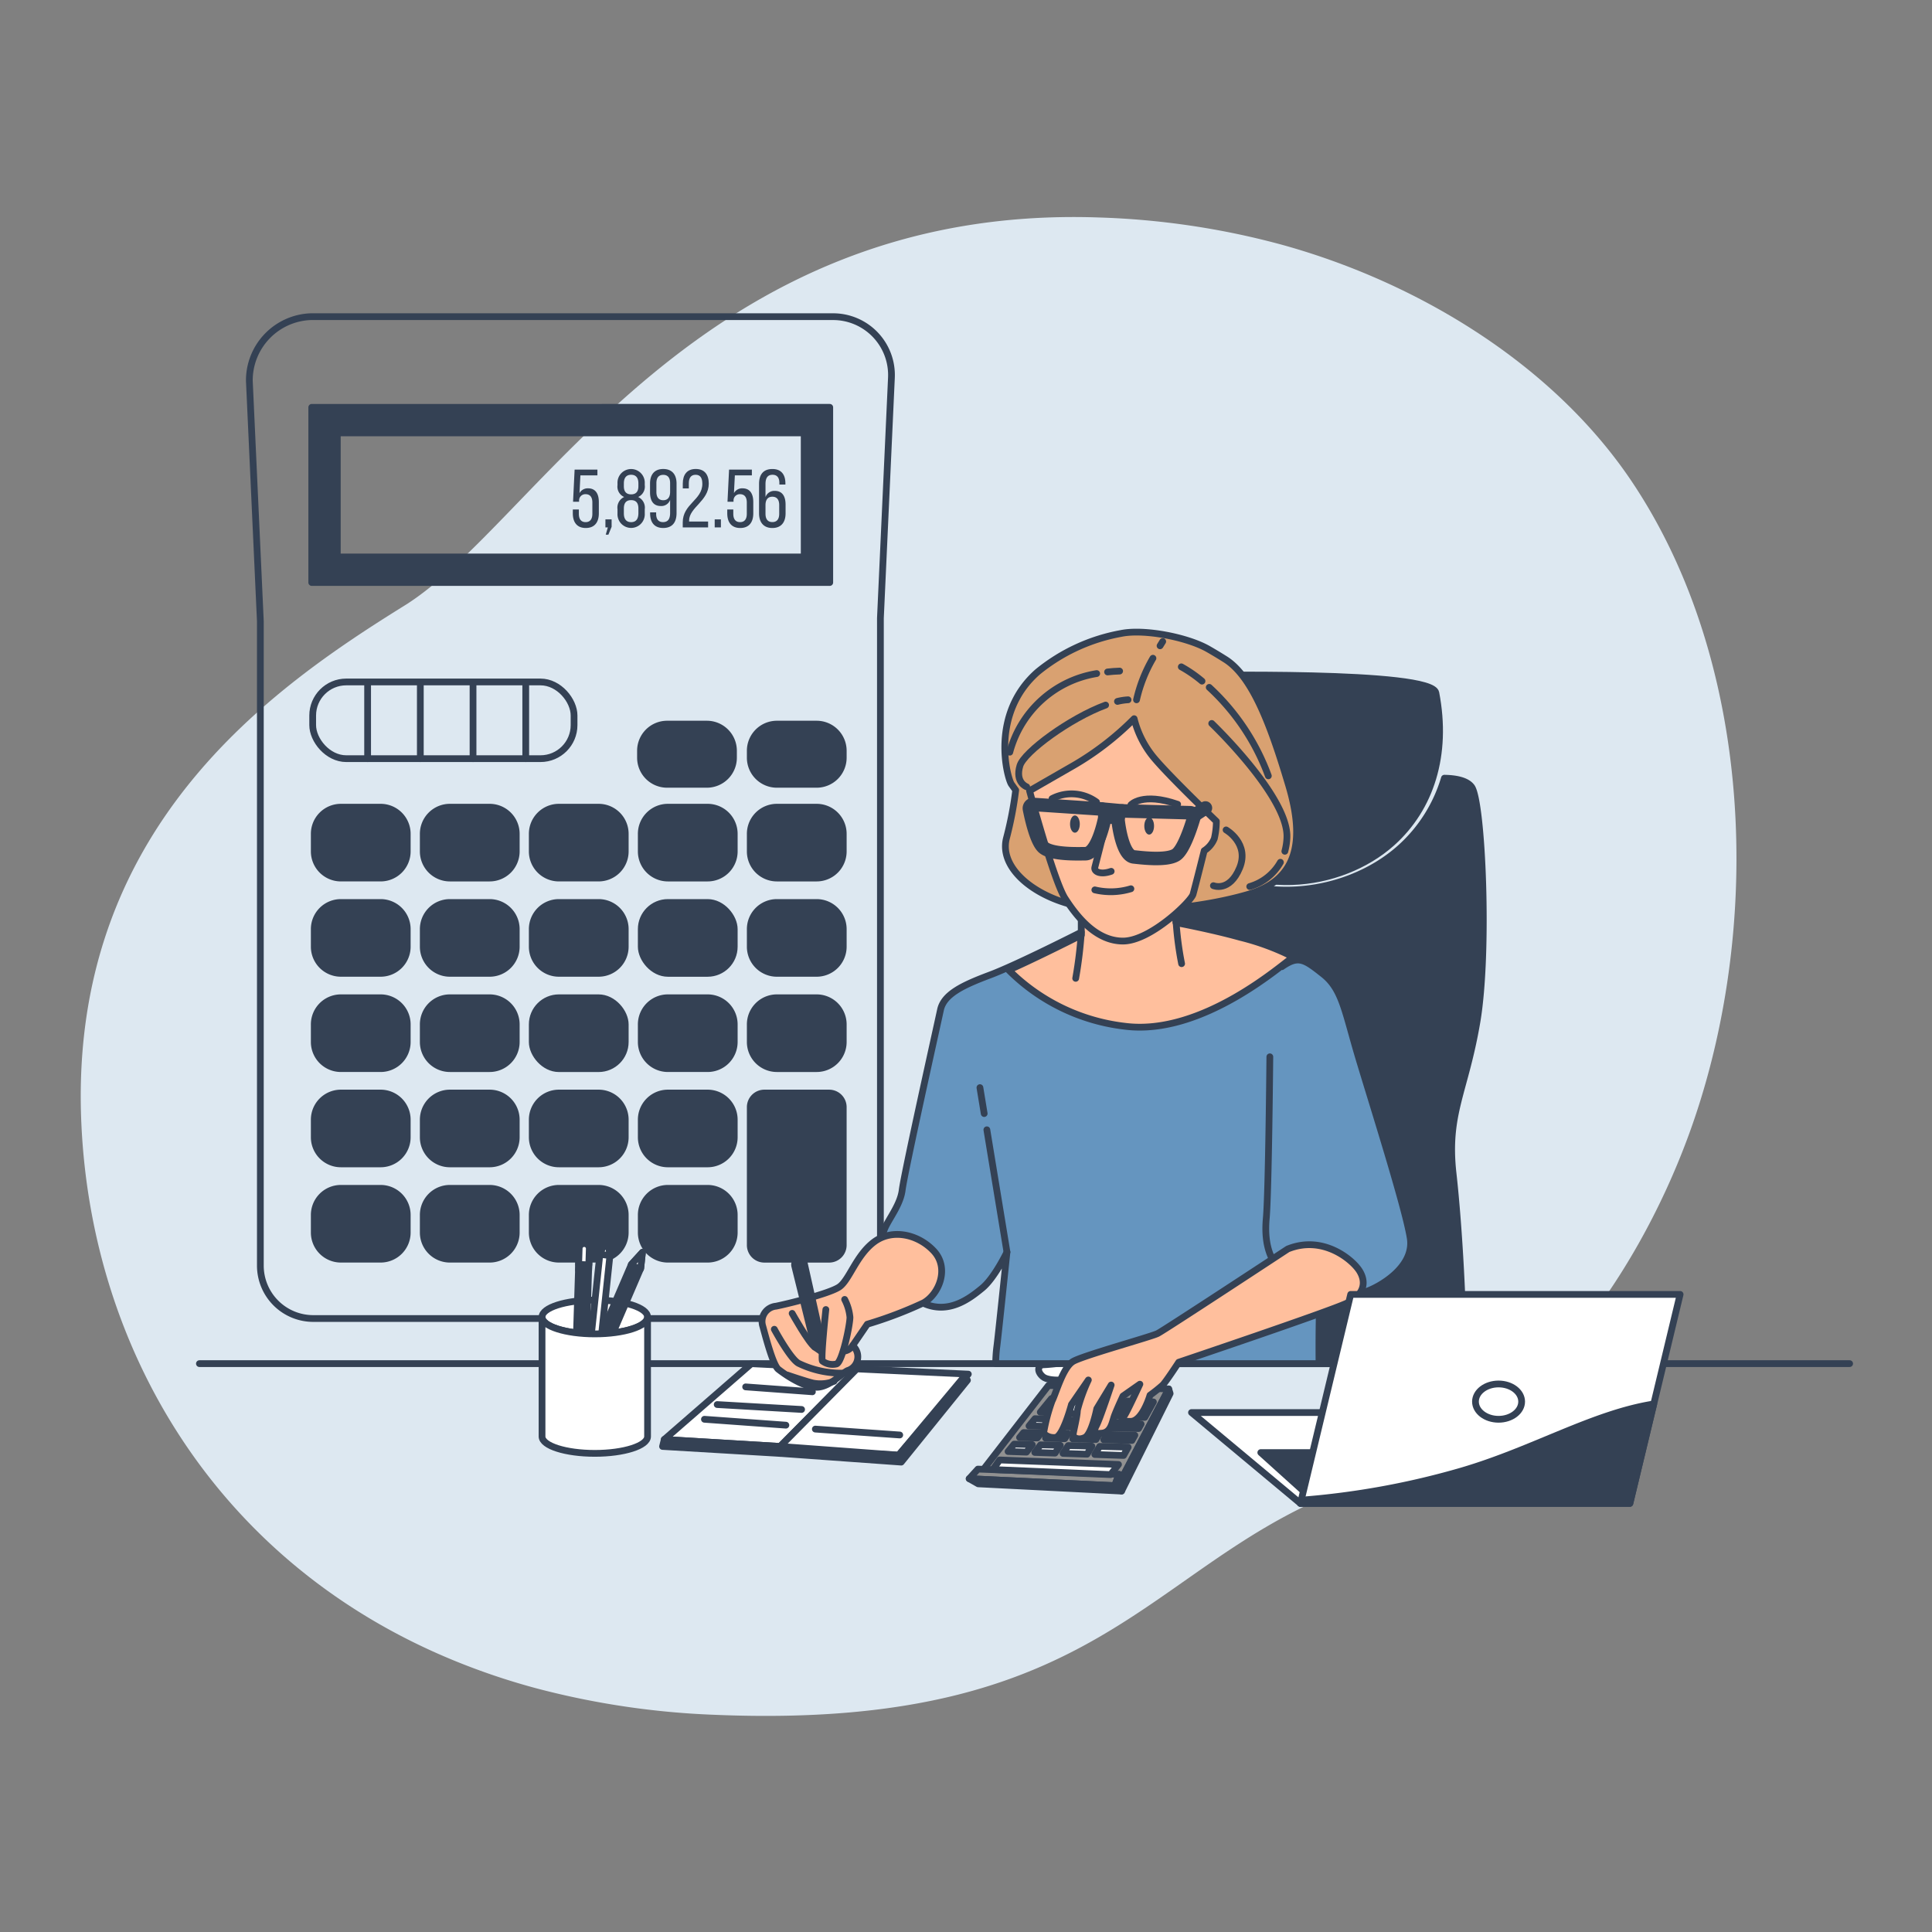 <svg xmlns="http://www.w3.org/2000/svg" width="286" height="286" viewBox="0 0 286 286">
  <rect x="0" y="0" width="286" height="286" fill="#808080" stroke="none"/>
  <g id="Grupo_70498" data-name="Grupo 70498" transform="translate(-2108 364)">
    <rect id="Rectángulo_31447" data-name="Rectángulo 31447" width="286" height="286" transform="translate(2108 -364)" fill="none"/>
    <g id="Grupo_70483" data-name="Grupo 70483" transform="translate(1177.971 -7067.301)">
      <g id="Grupo_66530" data-name="Grupo 66530" transform="translate(941.984 6735.431)">
        <path id="Trazado_106109" data-name="Trazado 106109" d="M1210.212,6846.615c-7.766,21-23.634,43.726-45.963,50.454-33.738,10.171-37.769,37.625-98.2,35.078a120.824,120.824,0,0,1-26.131-3.869,100.954,100.954,0,0,1-12.286-4.125c-35.3-14.436-53.718-46.205-55.247-79.448-2.018-43.719,28.2-64.559,47.838-76.761s43.308-59.481,102.734-57.45a117.088,117.088,0,0,1,26.859,3.961c20,5.462,40.322,17.547,52.134,35.211q1.33,1.99,2.543,4.069C1220.3,6780.811,1220.8,6817.988,1210.212,6846.615Z" transform="translate(-972.291 -6710.432)" fill="#dde8f1"/>
      </g>
      <line id="Línea_410" data-name="Línea 410" x2="244.289" transform="translate(959.549 6905.164)" fill="none" stroke="#344154" stroke-linecap="round" stroke-linejoin="round" stroke-width="1"/>
      <g id="Grupo_66575" data-name="Grupo 66575" transform="translate(966.931 6750.179)">
        <g id="Grupo_66573" data-name="Grupo 66573">
          <path id="Trazado_106154" data-name="Trazado 106154" d="M1063.872,6778.232H986.54a9.445,9.445,0,0,0-9.085,9.491l1.63,35.59v95.39a7.836,7.836,0,0,0,7.835,7.835h75.667a8.672,8.672,0,0,0,8.287-8.286v-95.391l1.63-35.591A8.643,8.643,0,0,0,1063.872,6778.232Z" transform="translate(-977.446 -6778.232)" fill="none" stroke="#344154" stroke-linecap="round" stroke-linejoin="round" stroke-width="1"/>
          <path id="Trazado_106155" data-name="Trazado 106155" d="M995.176,6803.966V6829.9h76.683v-25.936Zm72.9,22.149H998.961v-18.364h69.113Z" transform="translate(-985.93 -6790.546)" fill="#344154" stroke="#344154" stroke-linecap="round" stroke-linejoin="round" stroke-width="1"/>
          <g id="Grupo_66571" data-name="Grupo 66571" transform="translate(9.386 54.074)">
            <rect id="Rectángulo_6061" data-name="Rectángulo 6061" width="38.692" height="11.355" rx="4.97" fill="none" stroke="#344154" stroke-linecap="round" stroke-linejoin="round" stroke-width="1"/>
            <line id="Línea_411" data-name="Línea 411" y2="11.215" transform="translate(8.131 0.14)" fill="none" stroke="#344154" stroke-linecap="round" stroke-linejoin="round" stroke-width="1"/>
            <line id="Línea_412" data-name="Línea 412" y2="11.215" transform="translate(15.934 0.14)" fill="none" stroke="#344154" stroke-linecap="round" stroke-linejoin="round" stroke-width="1"/>
            <line id="Línea_413" data-name="Línea 413" y2="11.215" transform="translate(23.737 0.14)" fill="none" stroke="#344154" stroke-linecap="round" stroke-linejoin="round" stroke-width="1"/>
            <line id="Línea_414" data-name="Línea 414" y2="11.215" transform="translate(31.54 0.14)" fill="none" stroke="#344154" stroke-linecap="round" stroke-linejoin="round" stroke-width="1"/>
          </g>
          <g id="Grupo_66572" data-name="Grupo 66572" transform="translate(9.618 60.315)">
            <path id="Rectángulo_6062" data-name="Rectángulo 6062" d="M3.944,0H9.822a3.944,3.944,0,0,1,3.944,3.944V4.97A3.945,3.945,0,0,1,9.822,8.914H3.944A3.944,3.944,0,0,1,0,4.97V3.944A3.944,3.944,0,0,1,3.944,0Z" transform="translate(48.294)" fill="#344154" stroke="#344154" stroke-linecap="round" stroke-linejoin="round" stroke-width="1"/>
            <path id="Rectángulo_6063" data-name="Rectángulo 6063" d="M3.945,0H9.822a3.944,3.944,0,0,1,3.944,3.944v2.6a3.944,3.944,0,0,1-3.944,3.944H3.944A3.944,3.944,0,0,1,0,6.549v-2.6A3.945,3.945,0,0,1,3.945,0Z" transform="translate(0 12.299)" fill="#344154" stroke="#344154" stroke-linecap="round" stroke-linejoin="round" stroke-width="1"/>
            <path id="Rectángulo_6064" data-name="Rectángulo 6064" d="M3.945,0H9.822a3.945,3.945,0,0,1,3.945,3.945v2.6a3.944,3.944,0,0,1-3.944,3.944H3.944A3.944,3.944,0,0,1,0,6.549v-2.6A3.945,3.945,0,0,1,3.945,0Z" transform="translate(16.136 12.299)" fill="#344154" stroke="#344154" stroke-linecap="round" stroke-linejoin="round" stroke-width="1"/>
            <path id="Rectángulo_6065" data-name="Rectángulo 6065" d="M3.945,0H9.822a3.944,3.944,0,0,1,3.944,3.944v2.6a3.944,3.944,0,0,1-3.944,3.944H3.944A3.944,3.944,0,0,1,0,6.549v-2.6A3.945,3.945,0,0,1,3.945,0Z" transform="translate(32.271 12.299)" fill="#344154" stroke="#344154" stroke-linecap="round" stroke-linejoin="round" stroke-width="1"/>
            <path id="Rectángulo_6066" data-name="Rectángulo 6066" d="M3.945,0H9.822a3.945,3.945,0,0,1,3.945,3.945v2.6a3.944,3.944,0,0,1-3.944,3.944H3.945A3.945,3.945,0,0,1,0,6.549v-2.6A3.945,3.945,0,0,1,3.945,0Z" transform="translate(48.407 12.299)" fill="#344154" stroke="#344154" stroke-linecap="round" stroke-linejoin="round" stroke-width="1"/>
            <path id="Rectángulo_6067" data-name="Rectángulo 6067" d="M3.945,0H9.822a3.945,3.945,0,0,1,3.945,3.945v2.6a3.944,3.944,0,0,1-3.944,3.944H3.944A3.944,3.944,0,0,1,0,6.549v-2.6A3.945,3.945,0,0,1,3.945,0Z" transform="translate(64.543 12.299)" fill="#344154" stroke="#344154" stroke-linecap="round" stroke-linejoin="round" stroke-width="1"/>
            <path id="Rectángulo_6068" data-name="Rectángulo 6068" d="M3.944,0H9.822a3.944,3.944,0,0,1,3.944,3.944v2.6a3.945,3.945,0,0,1-3.945,3.945H3.944A3.944,3.944,0,0,1,0,6.549v-2.6A3.944,3.944,0,0,1,3.944,0Z" transform="translate(0 26.404)" fill="#344154" stroke="#344154" stroke-linecap="round" stroke-linejoin="round" stroke-width="1"/>
            <path id="Rectángulo_6069" data-name="Rectángulo 6069" d="M3.944,0H9.822a3.945,3.945,0,0,1,3.945,3.945v2.6a3.945,3.945,0,0,1-3.945,3.945H3.944A3.944,3.944,0,0,1,0,6.549v-2.6A3.944,3.944,0,0,1,3.944,0Z" transform="translate(16.136 26.404)" fill="#344154" stroke="#344154" stroke-linecap="round" stroke-linejoin="round" stroke-width="1"/>
            <path id="Rectángulo_6070" data-name="Rectángulo 6070" d="M3.944,0H9.822a3.944,3.944,0,0,1,3.944,3.944v2.6a3.945,3.945,0,0,1-3.945,3.945H3.944A3.944,3.944,0,0,1,0,6.549v-2.6A3.944,3.944,0,0,1,3.944,0Z" transform="translate(32.271 26.404)" fill="#344154" stroke="#344154" stroke-linecap="round" stroke-linejoin="round" stroke-width="1"/>
            <rect id="Rectángulo_6071" data-name="Rectángulo 6071" width="13.766" height="10.494" rx="3.945" transform="translate(48.407 26.404)" fill="#344154" stroke="#344154" stroke-linecap="round" stroke-linejoin="round" stroke-width="1"/>
            <path id="Rectángulo_6072" data-name="Rectángulo 6072" d="M3.944,0H9.822a3.945,3.945,0,0,1,3.945,3.945v2.6a3.945,3.945,0,0,1-3.945,3.945H3.944A3.944,3.944,0,0,1,0,6.549v-2.6A3.944,3.944,0,0,1,3.944,0Z" transform="translate(64.543 26.404)" fill="#344154" stroke="#344154" stroke-linecap="round" stroke-linejoin="round" stroke-width="1"/>
            <path id="Rectángulo_6073" data-name="Rectángulo 6073" d="M3.944,0H9.822a3.944,3.944,0,0,1,3.944,3.944v2.6a3.945,3.945,0,0,1-3.945,3.945H3.944A3.944,3.944,0,0,1,0,6.549v-2.6A3.944,3.944,0,0,1,3.944,0Z" transform="translate(0 40.509)" fill="#344154" stroke="#344154" stroke-linecap="round" stroke-linejoin="round" stroke-width="1"/>
            <path id="Rectángulo_6074" data-name="Rectángulo 6074" d="M3.944,0H9.822a3.945,3.945,0,0,1,3.945,3.945v2.6a3.945,3.945,0,0,1-3.945,3.945H3.945A3.945,3.945,0,0,1,0,6.549v-2.6A3.944,3.944,0,0,1,3.944,0Z" transform="translate(16.136 40.509)" fill="#344154" stroke="#344154" stroke-linecap="round" stroke-linejoin="round" stroke-width="1"/>
            <rect id="Rectángulo_6075" data-name="Rectángulo 6075" width="13.766" height="10.494" rx="3.944" transform="translate(32.271 40.509)" fill="#344154" stroke="#344154" stroke-linecap="round" stroke-linejoin="round" stroke-width="1"/>
            <path id="Rectángulo_6076" data-name="Rectángulo 6076" d="M3.944,0H9.822a3.944,3.944,0,0,1,3.944,3.944v2.6a3.945,3.945,0,0,1-3.945,3.945H3.945A3.945,3.945,0,0,1,0,6.549v-2.6A3.944,3.944,0,0,1,3.944,0Z" transform="translate(48.407 40.509)" fill="#344154" stroke="#344154" stroke-linecap="round" stroke-linejoin="round" stroke-width="1"/>
            <path id="Rectángulo_6077" data-name="Rectángulo 6077" d="M3.944,0H9.822a3.945,3.945,0,0,1,3.945,3.945v2.6a3.945,3.945,0,0,1-3.945,3.945H3.945A3.945,3.945,0,0,1,0,6.549v-2.6A3.944,3.944,0,0,1,3.944,0Z" transform="translate(64.543 40.509)" fill="#344154" stroke="#344154" stroke-linecap="round" stroke-linejoin="round" stroke-width="1"/>
            <path id="Rectángulo_6078" data-name="Rectángulo 6078" d="M3.945,0H9.822a3.944,3.944,0,0,1,3.944,3.944v2.6a3.944,3.944,0,0,1-3.944,3.944H3.944A3.944,3.944,0,0,1,0,6.549v-2.6A3.945,3.945,0,0,1,3.945,0Z" transform="translate(0 54.613)" fill="#344154" stroke="#344154" stroke-linecap="round" stroke-linejoin="round" stroke-width="1"/>
            <path id="Rectángulo_6079" data-name="Rectángulo 6079" d="M3.945,0H9.822a3.945,3.945,0,0,1,3.945,3.945v2.6a3.944,3.944,0,0,1-3.944,3.944H3.944A3.944,3.944,0,0,1,0,6.549v-2.6A3.945,3.945,0,0,1,3.945,0Z" transform="translate(16.136 54.613)" fill="#344154" stroke="#344154" stroke-linecap="round" stroke-linejoin="round" stroke-width="1"/>
            <path id="Rectángulo_6080" data-name="Rectángulo 6080" d="M3.945,0H9.822a3.944,3.944,0,0,1,3.944,3.944v2.6a3.944,3.944,0,0,1-3.944,3.944H3.944A3.944,3.944,0,0,1,0,6.549v-2.6A3.945,3.945,0,0,1,3.945,0Z" transform="translate(32.271 54.613)" fill="#344154" stroke="#344154" stroke-linecap="round" stroke-linejoin="round" stroke-width="1"/>
            <path id="Rectángulo_6081" data-name="Rectángulo 6081" d="M3.945,0H9.822a3.945,3.945,0,0,1,3.945,3.945v2.6a3.944,3.944,0,0,1-3.944,3.944H3.945A3.945,3.945,0,0,1,0,6.549v-2.6A3.945,3.945,0,0,1,3.945,0Z" transform="translate(48.407 54.613)" fill="#344154" stroke="#344154" stroke-linecap="round" stroke-linejoin="round" stroke-width="1"/>
            <path id="Rectángulo_6082" data-name="Rectángulo 6082" d="M3.944,0H9.822a3.944,3.944,0,0,1,3.944,3.944v2.6a3.945,3.945,0,0,1-3.945,3.945H3.944A3.944,3.944,0,0,1,0,6.549v-2.6A3.944,3.944,0,0,1,3.944,0Z" transform="translate(0 68.718)" fill="#344154" stroke="#344154" stroke-linecap="round" stroke-linejoin="round" stroke-width="1"/>
            <path id="Rectángulo_6083" data-name="Rectángulo 6083" d="M3.944,0H9.822a3.945,3.945,0,0,1,3.945,3.945v2.6a3.945,3.945,0,0,1-3.945,3.945H3.944A3.944,3.944,0,0,1,0,6.549v-2.6A3.944,3.944,0,0,1,3.944,0Z" transform="translate(16.136 68.718)" fill="#344154" stroke="#344154" stroke-linecap="round" stroke-linejoin="round" stroke-width="1"/>
            <path id="Rectángulo_6084" data-name="Rectángulo 6084" d="M3.944,0H9.822a3.944,3.944,0,0,1,3.944,3.944v2.6a3.945,3.945,0,0,1-3.945,3.945H3.944A3.944,3.944,0,0,1,0,6.549v-2.6A3.944,3.944,0,0,1,3.944,0Z" transform="translate(32.271 68.718)" fill="#344154" stroke="#344154" stroke-linecap="round" stroke-linejoin="round" stroke-width="1"/>
            <path id="Rectángulo_6085" data-name="Rectángulo 6085" d="M3.944,0H9.822a3.945,3.945,0,0,1,3.945,3.945v2.6a3.945,3.945,0,0,1-3.945,3.945H3.945A3.945,3.945,0,0,1,0,6.549v-2.6A3.944,3.944,0,0,1,3.944,0Z" transform="translate(48.407 68.718)" fill="#344154" stroke="#344154" stroke-linecap="round" stroke-linejoin="round" stroke-width="1"/>
            <path id="Trazado_106156" data-name="Trazado 106156" d="M1131.336,6998.619h-9.591a2.087,2.087,0,0,0-2.088,2.087v20.423a2.087,2.087,0,0,0,2.088,2.088h9.591a2.088,2.088,0,0,0,2.087-2.088v-20.423A2.088,2.088,0,0,0,1131.336,6998.619Z" transform="translate(-1055.114 -6944.005)" fill="#344154" stroke="#344154" stroke-linecap="round" stroke-linejoin="round" stroke-width="1"/>
            <path id="Rectángulo_6086" data-name="Rectángulo 6086" d="M3.945,0H9.822a3.945,3.945,0,0,1,3.945,3.945V4.97A3.944,3.944,0,0,1,9.822,8.914H3.944A3.944,3.944,0,0,1,0,4.97V3.945A3.945,3.945,0,0,1,3.945,0Z" transform="translate(64.543)" fill="#344154" stroke="#344154" stroke-linecap="round" stroke-linejoin="round" stroke-width="1"/>
          </g>
        </g>
        <g id="Grupo_66574" data-name="Grupo 66574" transform="translate(47.893 22.548)">
          <path id="Trazado_106157" data-name="Trazado 106157" d="M1070.277,6825.121a1.379,1.379,0,0,1,1.272-.709c1.1,0,1.59.807,1.59,2.03v1.676c0,1.309-.624,2.165-1.932,2.165s-1.92-.856-1.92-2.165v-.575h.893v.636c0,.771.318,1.236,1,1.236s1-.464,1-1.236v-1.663c0-.771-.318-1.236-1-1.236a.922.922,0,0,0-.966.917v.2h-.893l.232-4.757h3.375v.856h-2.519Z" transform="translate(-1069.286 -6821.549)" fill="#344154"/>
          <path id="Trazado_106158" data-name="Trazado 106158" d="M1078.9,6836.963h-.355v-1.187h.917v1.1l-.477,1.162h-.391Z" transform="translate(-1073.718 -6828.316)" fill="#344154"/>
          <path id="Trazado_106159" data-name="Trazado 106159" d="M1086.006,6823.587v.269a1.686,1.686,0,0,1-.978,1.761,1.738,1.738,0,0,1,.978,1.811v.636a2.021,2.021,0,1,1-4.036,0v-.636a1.728,1.728,0,0,1,.99-1.811,1.672,1.672,0,0,1-.99-1.761v-.269a2.02,2.02,0,1,1,4.036,0Zm-3.094.024v.416c0,.831.4,1.2,1.076,1.2s1.076-.368,1.076-1.2v-.416c0-.88-.4-1.284-1.076-1.284S1082.912,6822.731,1082.912,6823.611Zm0,3.706v.722c0,.88.391,1.3,1.076,1.3s1.064-.416,1.076-1.3v-.722c0-.832-.367-1.235-1.076-1.235S1082.912,6826.485,1082.912,6827.317Z" transform="translate(-1075.355 -6821.471)" fill="#344154"/>
          <path id="Trazado_106160" data-name="Trazado 106160" d="M1095.133,6823.624v4.366c0,1.357-.611,2.214-1.981,2.214-1.308,0-1.932-.844-1.932-2.153v-.158h.893v.22c0,.771.33,1.223,1.015,1.223.734,0,1.052-.464,1.052-1.37v-1.92a1.369,1.369,0,0,1-1.382.906c-1.1,0-1.59-.783-1.59-2.019v-1.308c0-1.309.636-2.153,1.956-2.153S1095.133,6822.315,1095.133,6823.624Zm-2.984-.049v1.284c0,.771.33,1.236,1.015,1.236s1.016-.465,1.016-1.236v-1.284c0-.783-.318-1.235-1.016-1.235S1092.149,6822.792,1092.149,6823.575Z" transform="translate(-1079.776 -6821.471)" fill="#344154"/>
          <path id="Trazado_106161" data-name="Trazado 106161" d="M1104.344,6823.636c0,2.58-2.9,3.51-2.911,5.479v.135h2.813v.868h-3.755v-.734c0-2.764,2.9-3.3,2.9-5.711,0-.88-.294-1.345-1-1.345s-1,.5-1,1.26v.758h-.893v-.7c0-1.309.6-2.177,1.92-2.177S1104.344,6822.327,1104.344,6823.636Z" transform="translate(-1084.218 -6821.471)" fill="#344154"/>
          <path id="Trazado_106162" data-name="Trazado 106162" d="M1110.482,6835.776v1.187h-.917v-1.187Z" transform="translate(-1088.56 -6828.316)" fill="#344154"/>
          <path id="Trazado_106163" data-name="Trazado 106163" d="M1114.119,6825.121a1.379,1.379,0,0,1,1.272-.709c1.1,0,1.59.807,1.59,2.03v1.676c0,1.309-.624,2.165-1.932,2.165s-1.92-.856-1.92-2.165v-.575h.893v.636c0,.771.318,1.236,1,1.236s1-.464,1-1.236v-1.663c0-.771-.318-1.236-1-1.236a.923.923,0,0,0-.966.917v.2h-.893l.233-4.757h3.376v.856h-2.519Z" transform="translate(-1090.265 -6821.549)" fill="#344154"/>
          <path id="Trazado_106164" data-name="Trazado 106164" d="M1126.056,6823.611v.159h-.893v-.22c0-.771-.318-1.223-1.015-1.223-.721,0-1.039.465-1.039,1.383v1.919a1.378,1.378,0,0,1,1.382-.917c1.1,0,1.59.795,1.59,2.03v1.3c0,1.309-.648,2.165-1.957,2.165s-1.969-.856-1.969-2.165v-4.366c0-1.357.611-2.2,1.969-2.2C1125.445,6821.471,1126.056,6822.3,1126.056,6823.611Zm-2.947,3.2v1.284c0,.771.318,1.235,1.015,1.235s1.015-.464,1.015-1.235v-1.284c0-.771-.33-1.235-1.015-1.235S1123.109,6826.045,1123.109,6826.816Z" transform="translate(-1094.585 -6821.471)" fill="#344154"/>
        </g>
      </g>
      <g id="Grupo_66578" data-name="Grupo 66578" transform="translate(1028.108 6905.171)">
        <g id="Grupo_66576" data-name="Grupo 66576" transform="translate(0.258)">
          <path id="Trazado_106165" data-name="Trazado 106165" d="M1108.148,7075.445l-12.9,11.219,17.152,1.032,11.349-11.477Z" transform="translate(-1095.252 -7075.445)" fill="#fff" stroke="#344154" stroke-linecap="round" stroke-linejoin="round" stroke-width="1"/>
          <path id="Trazado_106166" data-name="Trazado 106166" d="M1139.491,7076.93l16.507.773-10.317,11.994-17.539-1.29Z" transform="translate(-1110.991 -7076.156)" fill="#fff" stroke="#344154" stroke-linecap="round" stroke-linejoin="round" stroke-width="1"/>
        </g>
        <g id="Grupo_66577" data-name="Grupo 66577" transform="translate(6.2 3.435)">
          <line id="Línea_415" data-name="Línea 415" x2="9.88" y2="0.726" transform="translate(6.102)" fill="none" stroke="#344154" stroke-linecap="round" stroke-linejoin="round" stroke-width="1"/>
          <line id="Línea_416" data-name="Línea 416" x2="12.495" y2="0.726" transform="translate(1.889 2.615)" fill="none" stroke="#344154" stroke-linecap="round" stroke-linejoin="round" stroke-width="1"/>
          <line id="Línea_417" data-name="Línea 417" x2="12.059" y2="0.872" transform="translate(0 4.795)" fill="none" stroke="#344154" stroke-linecap="round" stroke-linejoin="round" stroke-width="1"/>
          <line id="Línea_418" data-name="Línea 418" x2="12.495" y2="0.872" transform="translate(16.418 6.248)" fill="none" stroke="#344154" stroke-linecap="round" stroke-linejoin="round" stroke-width="1"/>
        </g>
        <path id="Trazado_106167" data-name="Trazado 106167" d="M1095.016,7096.96l-.258,1.032,17.409,1.032v-1.032Z" transform="translate(-1094.758 -7085.74)" fill="#344154" stroke="#344154" stroke-linecap="round" stroke-linejoin="round" stroke-width="1"/>
        <path id="Trazado_106168" data-name="Trazado 106168" d="M1128.142,7089.741v.645l17.925,1.289,9.8-12.122-.387-.645-9.8,11.735Z" transform="translate(-1110.733 -7077.103)" fill="#344154" stroke="#344154" stroke-linecap="round" stroke-linejoin="round" stroke-width="1"/>
      </g>
      <g id="Grupo_66580" data-name="Grupo 66580" transform="translate(1073.501 6908.396)">
        <path id="Trazado_106169" data-name="Trazado 106169" d="M1194.96,7081.628l-10.188,13.154,20.891.9,7.093-13.541Z" transform="translate(-1183.225 -7081.628)" fill="#919191" stroke="#344154" stroke-linecap="round" stroke-linejoin="round" stroke-width="1"/>
        <path id="Trazado_106170" data-name="Trazado 106170" d="M1183.095,7105.368l-1.29,1.419,21.536,1.032.645-1.677Z" transform="translate(-1181.805 -7092.988)" fill="#919191" stroke="#344154" stroke-linecap="round" stroke-linejoin="round" stroke-width="1"/>
        <path id="Trazado_106171" data-name="Trazado 106171" d="M1223.748,7095.255l.258.9,7.093-13.541.215.679-7.186,14.439-1.024-.8Z" transform="translate(-1201.567 -7082.102)" fill="#344154" stroke="#344154" stroke-linecap="round" stroke-linejoin="round" stroke-width="1"/>
        <g id="Grupo_66579" data-name="Grupo 66579" transform="translate(5.759 1.938)">
          <path id="Trazado_106172" data-name="Trazado 106172" d="M1211.359,7087.77l1.435-2.123-2.331-.077-1.584,2.076Z" transform="translate(-1200.519 -7085.453)" fill="#fff" stroke="#344154" stroke-linecap="round" stroke-linejoin="round" stroke-width="1"/>
          <path id="Trazado_106173" data-name="Trazado 106173" d="M1202.1,7091.174l-2.429-.122-.885,1.081,2.537.06Z" transform="translate(-1195.69 -7088.077)" fill="#fff" stroke="#344154" stroke-linecap="round" stroke-linejoin="round" stroke-width="1"/>
          <path id="Trazado_106174" data-name="Trazado 106174" d="M1201.282,7098.478l-.858,1.125,3,.1.777-1.148Z" transform="translate(-1196.473 -7091.629)" fill="#fff" stroke="#344154" stroke-linecap="round" stroke-linejoin="round" stroke-width="1"/>
          <path id="Trazado_106175" data-name="Trazado 106175" d="M1199.291,7095.069l-2.592-.061-.594.725,2.625.07Z" transform="translate(-1194.407 -7089.969)" fill="#fff" stroke="#344154" stroke-linecap="round" stroke-linejoin="round" stroke-width="1"/>
          <path id="Trazado_106176" data-name="Trazado 106176" d="M1208.435,7099.846l3.561.122.719-1.186-3.5-.093Z" transform="translate(-1200.307 -7091.73)" fill="#fff" stroke="#344154" stroke-linecap="round" stroke-linejoin="round" stroke-width="1"/>
          <path id="Trazado_106177" data-name="Trazado 106177" d="M1222.043,7092.954l4.093.1.376-.674-4-.2Z" transform="translate(-1206.818 -7088.614)" fill="#fff" stroke="#344154" stroke-linecap="round" stroke-linejoin="round" stroke-width="1"/>
          <path id="Trazado_106178" data-name="Trazado 106178" d="M1224.08,7088.275l3.951.2,1.276-2.287-3.88-.129Z" transform="translate(-1207.793 -7085.686)" fill="#fff" stroke="#344154" stroke-linecap="round" stroke-linejoin="round" stroke-width="1"/>
          <path id="Trazado_106179" data-name="Trazado 106179" d="M1220,7096.331l4.17.112.438-.785-4.141-.1Z" transform="translate(-1205.84 -7090.234)" fill="#fff" stroke="#344154" stroke-linecap="round" stroke-linejoin="round" stroke-width="1"/>
          <path id="Trazado_106180" data-name="Trazado 106180" d="M1203.5,7095.919l2.832.075.506-.749-2.776-.065Z" transform="translate(-1197.947 -7090.051)" fill="#fff" stroke="#344154" stroke-linecap="round" stroke-linejoin="round" stroke-width="1"/>
          <path id="Trazado_106181" data-name="Trazado 106181" d="M1219.018,7088.092l1.335-2.2-3.03-.1-1.448,2.143Z" transform="translate(-1203.867 -7085.559)" fill="#fff" stroke="#344154" stroke-linecap="round" stroke-linejoin="round" stroke-width="1"/>
          <path id="Trazado_106182" data-name="Trazado 106182" d="M1218.186,7098.927l-.725,1.194,4.258.145.685-1.227Z" transform="translate(-1204.626 -7091.844)" fill="#fff" stroke="#344154" stroke-linecap="round" stroke-linejoin="round" stroke-width="1"/>
          <path id="Trazado_106183" data-name="Trazado 106183" d="M1204.374,7087.477l1.569-2.055-2.3-.077-1.65,2.014Z" transform="translate(-1197.226 -7085.345)" fill="#fff" stroke="#344154" stroke-linecap="round" stroke-linejoin="round" stroke-width="1"/>
          <path id="Trazado_106184" data-name="Trazado 106184" d="M1196.423,7098.349l-2.679-.072-.9,1.094,2.724.093Z" transform="translate(-1192.848 -7091.533)" fill="#fff" stroke="#344154" stroke-linecap="round" stroke-linejoin="round" stroke-width="1"/>
          <path id="Trazado_106185" data-name="Trazado 106185" d="M1206.023,7092.389l2.691.063.623-.922-2.561-.128Z" transform="translate(-1199.153 -7088.243)" fill="#fff" stroke="#344154" stroke-linecap="round" stroke-linejoin="round" stroke-width="1"/>
          <path id="Trazado_106186" data-name="Trazado 106186" d="M1217.274,7091.92l-3.208-.16-.6.89,3.32.077Z" transform="translate(-1202.713 -7088.416)" fill="#fff" stroke="#344154" stroke-linecap="round" stroke-linejoin="round" stroke-width="1"/>
          <path id="Trazado_106187" data-name="Trazado 106187" d="M1215.106,7095.437l-3.387-.08-.509.754,3.431.091Z" transform="translate(-1201.635 -7090.136)" fill="#fff" stroke="#344154" stroke-linecap="round" stroke-linejoin="round" stroke-width="1"/>
        </g>
        <path id="Trazado_106188" data-name="Trazado 106188" d="M1181.8,7108.089l1.337.761,21.223,1.075-1.024-.8Z" transform="translate(-1181.805 -7094.29)" fill="#344154" stroke="#344154" stroke-linecap="round" stroke-linejoin="round" stroke-width="1"/>
        <path id="Trazado_106189" data-name="Trazado 106189" d="M1188.531,7104.192l1-1.417,17.594.667-1.167,1.5Z" transform="translate(-1185.023 -7091.747)" fill="#fff" stroke="#344154" stroke-linecap="round" stroke-linejoin="round" stroke-width="1"/>
      </g>
      <g id="Grupo_66589" data-name="Grupo 66589" transform="translate(1010.268 6886.676)">
        <ellipse id="Elipse_4069" data-name="Elipse 4069" cx="7.811" cy="2.504" rx="7.811" ry="2.504" transform="translate(0 9.079)" fill="#fff" stroke="#344154" stroke-linecap="round" stroke-linejoin="round" stroke-width="1"/>
        <g id="Grupo_66583" data-name="Grupo 66583" transform="translate(6.616)">
          <g id="Grupo_66582" data-name="Grupo 66582">
            <g id="Grupo_66581" data-name="Grupo 66581">
              <path id="Trazado_106190" data-name="Trazado 106190" d="M1075.19,7042.172l1.035-2.193.457,2.352-1.951,18.428a.749.749,0,0,1-.826.666h0a.749.749,0,0,1-.667-.824Z" transform="translate(-1073.234 -7039.979)" fill="#fff" stroke="#344154" stroke-linecap="round" stroke-linejoin="round" stroke-width="1"/>
            </g>
            <path id="Trazado_106191" data-name="Trazado 106191" d="M1073.238,7076.611a.75.75,0,0,0,1.493.158l.337-3.189-1.494-.142Z" transform="translate(-1073.234 -7055.989)" fill="#fff" stroke="#344154" stroke-linecap="round" stroke-linejoin="round" stroke-width="1"/>
            <path id="Trazado_106192" data-name="Trazado 106192" d="M1073.905,7078.178a.75.75,0,0,0,.826-.667l.249-2.351-1.491-.17-.25,2.363A.75.75,0,0,0,1073.905,7078.178Z" transform="translate(-1073.234 -7056.732)" fill="#fff" stroke="#344154" stroke-linecap="round" stroke-linejoin="round" stroke-width="1"/>
          </g>
          <path id="Trazado_106193" data-name="Trazado 106193" d="M1076.972,7042.172l-.012.116,1.491.172.014-.13-.457-2.351Z" transform="translate(-1075.017 -7039.979)" fill="#fff" stroke="#344154" stroke-linecap="round" stroke-linejoin="round" stroke-width="1"/>
        </g>
        <g id="Grupo_66586" data-name="Grupo 66586" transform="translate(5.85 2.009)">
          <g id="Grupo_66585" data-name="Grupo 66585" transform="translate(0 0)">
            <g id="Grupo_66584" data-name="Grupo 66584">
              <path id="Trazado_106194" data-name="Trazado 106194" d="M1079.144,7045.621l1.637-1.788-.259,2.381-7.317,17.025a.751.751,0,0,1-.985.393h0a.749.749,0,0,1-.393-.985Z" transform="translate(-1071.766 -7043.833)" fill="#344154" stroke="#344154" stroke-linecap="round" stroke-linejoin="round" stroke-width="1"/>
            </g>
            <path id="Trazado_106195" data-name="Trazado 106195" d="M1071.828,7077.219a.75.75,0,0,0,1.379.593l1.266-2.946-1.385-.577Z" transform="translate(-1071.766 -7058.406)" fill="#fff" stroke="#344154" stroke-linecap="round" stroke-linejoin="round" stroke-width="1"/>
            <path id="Trazado_106196" data-name="Trazado 106196" d="M1072.221,7078.89a.75.75,0,0,0,.986-.393l.933-2.171-1.374-.6-.938,2.184A.75.75,0,0,0,1072.221,7078.89Z" transform="translate(-1071.766 -7059.091)" fill="#fff" stroke="#344154" stroke-linecap="round" stroke-linejoin="round" stroke-width="1"/>
          </g>
          <path id="Trazado_106197" data-name="Trazado 106197" d="M1085.872,7045.62l-.046.106,1.373.606.051-.12.259-2.381Z" transform="translate(-1078.494 -7043.832)" fill="#fff" stroke="#344154" stroke-linecap="round" stroke-linejoin="round" stroke-width="1"/>
        </g>
        <g id="Grupo_66588" data-name="Grupo 66588" transform="translate(4.91 0.712)">
          <g id="Grupo_66587" data-name="Grupo 66587">
            <path id="Trazado_106198" data-name="Trazado 106198" d="M1071.464,7060.641l-1.5-.048.587-18.52a.75.75,0,0,1,.774-.727h0a.749.749,0,0,1,.726.774Z" transform="translate(-1069.964 -7041.346)" fill="#344154" stroke="#344154" stroke-linecap="round" stroke-linejoin="round" stroke-width="1"/>
          </g>
          <path id="Trazado_106199" data-name="Trazado 106199" d="M1072.5,7042.12a.75.75,0,1,0-1.5-.047l-.1,3.2,1.5.032Z" transform="translate(-1070.409 -7041.346)" fill="#fff" stroke="#344154" stroke-linecap="round" stroke-linejoin="round" stroke-width="1"/>
          <path id="Trazado_106200" data-name="Trazado 106200" d="M1071.794,7041.346a.75.75,0,0,0-.774.727l-.075,2.362,1.5.061.075-2.375A.75.75,0,0,0,1071.794,7041.346Z" transform="translate(-1070.433 -7041.346)" fill="#fff" stroke="#344154" stroke-linecap="round" stroke-linejoin="round" stroke-width="1"/>
        </g>
        <path id="Trazado_106201" data-name="Trazado 106201" d="M1068.359,7064.692c-4.314,0-7.811-1.121-7.811-2.5v17.686c0,1.383,3.5,2.5,7.811,2.5s7.811-1.121,7.811-2.5v-17.686C1076.17,7063.571,1072.673,7064.692,1068.359,7064.692Z" transform="translate(-1060.548 -7050.606)" fill="#fff" stroke="#344154" stroke-linecap="round" stroke-linejoin="round" stroke-width="1"/>
      </g>
      <g id="Grupo_66590" data-name="Grupo 66590" transform="translate(1092.284 6803.229)">
        <path id="Trazado_106202" data-name="Trazado 106202" d="M1222.3,6967.721c-.94,8.457-1.518,20.317-1.567,28.211h51.5c-.049-7.894-.627-19.755-1.567-28.211-.982-8.841,1.769-11.984,3.536-22.4s.786-32.613-.786-34.774c-.714-.981-2.4-1.273-4.028-1.3a22.426,22.426,0,0,1-6.535,10.331c-8.182,7.335-23.325,9.447-33.878-.564a19.466,19.466,0,0,1-5.6-9.762c-1.565.047-3.146.354-3.831,1.3-1.572,2.161-2.554,24.362-.786,34.774S1223.283,6958.88,1222.3,6967.721Z" transform="translate(-1217.822 -6893.976)" fill="#344154" stroke="#344154" stroke-linecap="round" stroke-linejoin="round" stroke-width="1"/>
        <path id="Trazado_106203" data-name="Trazado 106203" d="M1274.339,6882.586c1.779,9.213-.786,17.092-6.483,22.2-7.564,6.781-21.563,8.734-31.319-.522s-4.85-24.231-1.1-24.231S1273.7,6879.291,1274.339,6882.586Z" transform="translate(-1224.045 -6879.961)" fill="#344154" stroke="#344154" stroke-linecap="round" stroke-linejoin="round" stroke-width="1"/>
      </g>
      <path id="Trazado_106204" data-name="Trazado 106204" d="M1208.378,7074.552s-5.378.626-6.128.626-1.126.875-.125,1.751,4.377.375,4.377.375Z" transform="translate(-117.736 -169.846)" fill="#fff" stroke="#344154" stroke-linecap="round" stroke-linejoin="round" stroke-width="1"/>
      <g id="Grupo_66598" data-name="Grupo 66598" transform="translate(1042.821 6796.875)">
        <g id="Grupo_66591" data-name="Grupo 66591" transform="translate(17.928 38.745)">
          <path id="Trazado_106205" data-name="Trazado 106205" d="M1186.7,6942.075v5.671s-9.506,4.836-13.509,6.337-6.838,2.835-7.338,5.17-5.337,24.015-5.67,26.683-2.835,5.171-2.835,6.671a5.291,5.291,0,0,0,.334,2.169s1.168,5.5,5.17,7.671,7.338-.5,9.172-2,3.669-5.337,3.669-5.337-1.334,12.841-1.5,14.009a20.685,20.685,0,0,0-.167,2.5h47.863a249.9,249.9,0,0,1,1.5-29.852c.655-6.135-.5-25.349-2.335-28.184s-6.671-4.336-10.84-5.5-9.506-2.168-9.506-2.168l-.167-2.168Z" transform="translate(-1157.35 -6942.075)" fill="#6595bf" stroke="#344154" stroke-linecap="round" stroke-linejoin="round" stroke-width="1"/>
          <line id="Línea_419" data-name="Línea 419" x1="0.631" y1="3.841" transform="translate(14.342 28.685)" fill="none" stroke="#344154" stroke-linecap="round" stroke-linejoin="round" stroke-width="1"/>
          <line id="Línea_420" data-name="Línea 420" x1="2.977" y1="18.108" transform="translate(15.368 34.925)" fill="none" stroke="#344154" stroke-linecap="round" stroke-linejoin="round" stroke-width="1"/>
        </g>
        <g id="Grupo_66592" data-name="Grupo 66592" transform="translate(36.53 39.174)">
          <path id="Trazado_106206" data-name="Trazado 106206" d="M1210.275,6962.077c11.463,1.433,23.373-9.285,24.867-10.261a36.373,36.373,0,0,0-7.856-2.913c-4.169-1.168-9.505-2.169-9.505-2.169l-.167-2.167-13.842-1.668v5.67s-6.251,3.181-10.75,5.184A29.061,29.061,0,0,0,1210.275,6962.077Z" transform="translate(-1193.021 -6942.899)" fill="#ffbf9d" stroke="#344154" stroke-linecap="round" stroke-linejoin="round" stroke-width="1"/>
          <path id="Trazado_106207" data-name="Trazado 106207" d="M1212.87,6952.949a63.725,63.725,0,0,1-.834,6.837" transform="translate(-1202.12 -6947.708)" fill="none" stroke="#344154" stroke-linecap="round" stroke-linejoin="round" stroke-width="1"/>
          <path id="Trazado_106208" data-name="Trazado 106208" d="M1240.5,6949.431a48.543,48.543,0,0,0,.834,6.5" transform="translate(-1215.739 -6946.024)" fill="none" stroke="#344154" stroke-linecap="round" stroke-linejoin="round" stroke-width="1"/>
        </g>
        <g id="Grupo_66593" data-name="Grupo 66593" transform="translate(35.951)">
          <path id="Trazado_106209" data-name="Trazado 106209" d="M1222.014,6870.282c-3.064-1.751-9.453-3.013-12.91-2.3a27.139,27.139,0,0,0-12.326,5.688c-7.13,6.254-4.5,15.76-3.878,16.636l.626.875a53.841,53.841,0,0,1-1.376,7.13c-1.125,4.5,4.378,8.881,11.132,10.131s17.636.25,24.765-1.876,8.38-7.754,5.879-16.134-5.212-15.969-9.339-18.6C1223.666,6871.25,1222.8,6870.732,1222.014,6870.282Z" transform="translate(-1191.911 -6867.779)" fill="#d9a171" stroke="#344154" stroke-linecap="round" stroke-linejoin="round" stroke-width="1"/>
          <path id="Trazado_106210" data-name="Trazado 106210" d="M1223.9,6887.23a8.578,8.578,0,0,1,1.567-.24" transform="translate(-1207.219 -6876.972)" fill="none" stroke="#344154" stroke-linecap="round" stroke-linejoin="round" stroke-width="1"/>
          <path id="Trazado_106211" data-name="Trazado 106211" d="M1197.035,6900.59s-1.751-.625-1-3.127c.61-2.031,7.406-7.033,12.685-8.974" transform="translate(-1193.794 -6877.689)" fill="none" stroke="#344154" stroke-linecap="round" stroke-linejoin="round" stroke-width="1"/>
          <path id="Trazado_106212" data-name="Trazado 106212" d="M1221.083,6878.966q.86-.1,1.786-.13" transform="translate(-1205.87 -6873.069)" fill="none" stroke="#344154" stroke-linecap="round" stroke-linejoin="round" stroke-width="1"/>
          <path id="Trazado_106213" data-name="Trazado 106213" d="M1193.328,6891.183a15.947,15.947,0,0,1,12.864-11.637" transform="translate(-1192.589 -6873.41)" fill="none" stroke="#344154" stroke-linecap="round" stroke-linejoin="round" stroke-width="1"/>
          <path id="Trazado_106214" data-name="Trazado 106214" d="M1231.735,6875.195a21.587,21.587,0,0,0-2.43,6.151" transform="translate(-1209.804 -6871.327)" fill="none" stroke="#344154" stroke-linecap="round" stroke-linejoin="round" stroke-width="1"/>
          <path id="Trazado_106215" data-name="Trazado 106215" d="M1236.378,6870.441s-.151.235-.395.639" transform="translate(-1213 -6869.053)" fill="none" stroke="#344154" stroke-linecap="round" stroke-linejoin="round" stroke-width="1"/>
          <path id="Trazado_106216" data-name="Trazado 106216" d="M1249.947,6883.459a33.53,33.53,0,0,1,8.747,13.1" transform="translate(-1219.682 -6875.282)" fill="none" stroke="#344154" stroke-linecap="round" stroke-linejoin="round" stroke-width="1"/>
          <path id="Trazado_106217" data-name="Trazado 106217" d="M1242.017,6877.636a19.2,19.2,0,0,1,3.063,2.113" transform="translate(-1215.887 -6872.495)" fill="none" stroke="#344154" stroke-linecap="round" stroke-linejoin="round" stroke-width="1"/>
          <path id="Trazado_106218" data-name="Trazado 106218" d="M1265.983,6933.116a7.692,7.692,0,0,1-4.538,3.589" transform="translate(-1225.184 -6899.043)" fill="none" stroke="#344154" stroke-linecap="round" stroke-linejoin="round" stroke-width="1"/>
          <path id="Trazado_106219" data-name="Trazado 106219" d="M1250.652,6893.706s11.382,10.882,11.132,16.885a9.082,9.082,0,0,1-.308,2.036" transform="translate(-1220.019 -6880.185)" fill="none" stroke="#344154" stroke-linecap="round" stroke-linejoin="round" stroke-width="1"/>
          <path id="Trazado_106220" data-name="Trazado 106220" d="M1253.007,6923.927s3.5,2,2,5.628-3.878,2.627-3.878,2.627" transform="translate(-1220.248 -6894.646)" fill="none" stroke="#344154" stroke-linecap="round" stroke-linejoin="round" stroke-width="1"/>
        </g>
        <g id="Grupo_66595" data-name="Grupo 66595" transform="translate(39.591 12.818)">
          <path id="Trazado_106221" data-name="Trazado 106221" d="M1214.421,6892.357a43.173,43.173,0,0,1-9.469,7.215l-6.012,3.457s3.607,13.376,5.261,15.932,4.509,6.313,8.567,6.313,10.07-5.862,10.371-6.914,1.654-6.463,1.654-6.463a3.829,3.829,0,0,0,1.5-1.8,11.364,11.364,0,0,0,.3-2.555s-6.764-6.462-9.168-9.317A14.536,14.536,0,0,1,1214.421,6892.357Z" transform="translate(-1198.915 -6892.357)" fill="#ffbf9d" stroke="#344154" stroke-linecap="round" stroke-linejoin="round" stroke-width="1"/>
          <g id="Grupo_66594" data-name="Grupo 66594" transform="translate(0 12.695)">
            <path id="Trazado_106222" data-name="Trazado 106222" d="M1209.523,6917.369l-10.019-.666a.573.573,0,0,0-.6.683c.3,1.515,1.075,4.919,2.118,5.73,1.353,1.052,5.356.877,6.166.877,1.729,0,2.735-4.663,2.843-5.188a.578.578,0,0,0,.011-.1l.019-.751A.574.574,0,0,0,1209.523,6917.369Z" transform="translate(-1198.892 -6916.702)" fill="none" stroke="#344154" stroke-linecap="round" stroke-linejoin="round" stroke-width="2"/>
            <path id="Trazado_106223" data-name="Trazado 106223" d="M1224.7,6918.529l10.037.27a.574.574,0,0,1,.536.736c-.44,1.48-1.528,4.8-2.643,5.509-1.445.922-5.415.375-6.22.3-1.721-.161-2.289-4.9-2.348-5.431a.521.521,0,0,1,0-.1l.051-.75A.575.575,0,0,1,1224.7,6918.529Z" transform="translate(-1210.933 -6917.576)" fill="none" stroke="#344154" stroke-linecap="round" stroke-linejoin="round" stroke-width="2"/>
            <line id="Línea_421" data-name="Línea 421" x2="3.132" y2="0.286" transform="translate(10.632 0.667)" fill="none" stroke="#344154" stroke-linecap="round" stroke-linejoin="round" stroke-width="2"/>
            <line id="Línea_422" data-name="Línea 422" x2="1.777" y2="0.056" transform="translate(11.348 1.851)" fill="none" stroke="#344154" stroke-linecap="round" stroke-linejoin="round" stroke-width="2"/>
            <line id="Línea_423" data-name="Línea 423" y1="1.055" x2="1.61" transform="translate(24.451 0.519)" fill="none" stroke="#344154" stroke-linecap="round" stroke-linejoin="round" stroke-width="2"/>
          </g>
          <path id="Trazado_106224" data-name="Trazado 106224" d="M1232.956,6921.635c0,.705-.323,1.277-.722,1.277s-.722-.572-.722-1.277.323-1.277.722-1.277S1232.956,6920.93,1232.956,6921.635Z" transform="translate(-1214.501 -6905.756)" fill="#344154"/>
          <path id="Trazado_106225" data-name="Trazado 106225" d="M1211.877,6921.1c0,.705-.323,1.277-.722,1.277s-.722-.572-.722-1.277.323-1.277.722-1.277S1211.877,6920.4,1211.877,6921.1Z" transform="translate(-1204.414 -6905.502)" fill="#344154"/>
          <path id="Trazado_106226" data-name="Trazado 106226" d="M1218.872,6923.847s-1.251,5-1.418,5.586.751,1.168,2.419.584" transform="translate(-1207.765 -6907.426)" fill="none" stroke="#344154" stroke-linecap="round" stroke-linejoin="round" stroke-width="1"/>
          <path id="Trazado_106227" data-name="Trazado 106227" d="M1217.472,6940.8a10.22,10.22,0,0,0,5.337-.167" transform="translate(-1207.783 -6915.459)" fill="none" stroke="#344154" stroke-linecap="round" stroke-linejoin="round" stroke-width="1"/>
          <path id="Trazado_106228" data-name="Trazado 106228" d="M1227.706,6916.005s1.668-1.917,6.921-.083" transform="translate(-1212.68 -6903.253)" fill="none" stroke="#344154" stroke-linecap="round" stroke-linejoin="round" stroke-width="1"/>
          <path id="Trazado_106229" data-name="Trazado 106229" d="M1211.907,6914.874a6.253,6.253,0,0,0-6.588-.5" transform="translate(-1201.968 -6902.539)" fill="none" stroke="#344154" stroke-linecap="round" stroke-linejoin="round" stroke-width="1"/>
        </g>
        <g id="Grupo_66596" data-name="Grupo 66596" transform="translate(74.588 48.542)">
          <path id="Trazado_106230" data-name="Trazado 106230" d="M1266.6,6975.19s-.176,19.951-.528,23.907.528,7.4,4.4,9.459a16.107,16.107,0,0,0,10.393,1.375c1.585-.515,7.222-3.439,6.517-7.911s-5.46-19.436-7.574-26.487-2.466-10.32-5.284-12.556-3.684-2.845-6.15-1.125" transform="translate(-1266.002 -6960.862)" fill="#6595bf" stroke="#344154" stroke-linecap="round" stroke-linejoin="round" stroke-width="1"/>
        </g>
        <g id="Grupo_66597" data-name="Grupo 66597" transform="translate(0 89.16)">
          <path id="Trazado_106231" data-name="Trazado 106231" d="M1136.4,7055.211l2.168-3.168a60.4,60.4,0,0,0,8.339-3.169c2.335-1.334,3.836-5.169,1.5-7.67s-6.17-3.336-8.839-1.335-3.669,5.67-5.17,6.671-7.672,2.5-9.339,2.835a2.28,2.28,0,0,0-2,2.834c.333,1.168,1.5,5.837,2.335,6.5s3.669,2.669,5.67,2.669,4-2.334,4.67-2.5A2.148,2.148,0,0,0,1136.4,7055.211Z" transform="translate(-1122.972 -7038.75)" fill="#ffbf9d" stroke="#344154" stroke-linecap="round" stroke-linejoin="round" stroke-width="1"/>
          <path id="Trazado_106232" data-name="Trazado 106232" d="M1140.6,7058.7s-.784,7.345-.5,7.631a2.51,2.51,0,0,0,2.068.427c.856-.213,2-5.776,2-6.917a7.148,7.148,0,0,0-.784-2.638" transform="translate(-1131.139 -7047.579)" fill="none" stroke="#344154" stroke-linecap="round" stroke-linejoin="round" stroke-width="1"/>
          <path id="Trazado_106233" data-name="Trazado 106233" d="M1131.545,7061.164s2.424,4.35,3.352,4.993l.927.642" transform="translate(-1127.074 -7049.476)" fill="none" stroke="#344154" stroke-linecap="round" stroke-linejoin="round" stroke-width="1"/>
          <path id="Trazado_106234" data-name="Trazado 106234" d="M1126.485,7065.676s2.425,4.494,3.637,5.064a14.534,14.534,0,0,0,6.775,1.427" transform="translate(-1124.653 -7051.635)" fill="none" stroke="#344154" stroke-linecap="round" stroke-linejoin="round" stroke-width="1"/>
          <path id="Trazado_106235" data-name="Trazado 106235" d="M1132.257,7046.862l2.97,12.014.856.286.143-1.284-2.538-11.354a.735.735,0,0,0-.928-.543h0A.735.735,0,0,0,1132.257,7046.862Z" transform="translate(-1127.405 -7042.196)" fill="#344154" stroke="#344154" stroke-linecap="round" stroke-linejoin="round" stroke-width="1"/>
          <path id="Trazado_106236" data-name="Trazado 106236" d="M1130.177,7078.669s3.138,1.07,3.922,1.212a5.772,5.772,0,0,0,2.995-.285" transform="translate(-1126.42 -7057.852)" fill="none" stroke="#344154" stroke-linecap="round" stroke-linejoin="round" stroke-width="1"/>
          <path id="Trazado_106237" data-name="Trazado 106237" d="M1147.453,7070.315a1.778,1.778,0,0,1-1.376.834" transform="translate(-1134.028 -7053.855)" fill="none" stroke="#344154" stroke-linecap="round" stroke-linejoin="round" stroke-width="1"/>
        </g>
        <path id="Trazado_106238" data-name="Trazado 106238" d="M1239.069,7042.309s-18.261,12.007-19.262,12.508-11.007,3.252-12.508,4.128-2.5,4.627-3.127,5.878a26.967,26.967,0,0,0-1.25,4.754,2.059,2.059,0,0,0,1.75.625c1.126-.125,2.377-4.878,2.377-4.878l2.5-3.627a25.332,25.332,0,0,0-1.626,4.5c0,.875-.626,3.252-.626,3.628s.75.875,1.751.375,1.751-4.253,1.751-4.253l2.126-3.5s-1.626,4.878-2.126,5.878-.625,1.376.75,1.251,1.5-1.626,1.876-2.627,1.251-2.876,1.251-2.876l2.5-1.751s-1.626,3.5-2.126,4.378-1,1.125.75,1.125,2.877-3.876,2.877-3.876a23.655,23.655,0,0,0,1.876-1.5c.5-.5,2.376-3.378,2.376-3.378s22.264-7.5,24.89-8.755,2.877-3.127,1.876-4.754S1244.323,7040.183,1239.069,7042.309Z" transform="translate(-1161.229 -6950.989)" fill="#ffbf9d" stroke="#344154" stroke-linecap="round" stroke-linejoin="round" stroke-width="1"/>
      </g>
      <g id="Grupo_66600" data-name="Grupo 66600" transform="translate(1106.409 6894.914)">
        <g id="Grupo_66599" data-name="Grupo 66599">
          <path id="Trazado_106239" data-name="Trazado 106239" d="M1261.033,7102.766l-16.125-13.453h28.756Z" transform="translate(-1244.907 -7071.824)" fill="#fff" stroke="#344154" stroke-linecap="round" stroke-linejoin="round" stroke-width="1"/>
          <path id="Trazado_106240" data-name="Trazado 106240" d="M1271.124,7106.573l-6.544-5.9h10.393Z" transform="translate(-1254.321 -7077.259)" fill="#344154" stroke="#344154" stroke-linecap="round" stroke-linejoin="round" stroke-width="1"/>
          <path id="Trazado_106241" data-name="Trazado 106241" d="M1324.6,7086.718h-48.767l7.436-30.941h48.767Z" transform="translate(-1259.704 -7055.776)" fill="#fff" stroke="#344154" stroke-linecap="round" stroke-linejoin="round" stroke-width="1"/>
        </g>
        <path id="Trazado_106242" data-name="Trazado 106242" d="M1328.133,7086.882c-9.037,1.435-17.741,6.771-28.4,9.905a117.3,117.3,0,0,1-23.787,4.334l-.116.481H1324.6Z" transform="translate(-1259.704 -7070.661)" fill="#344154" stroke="#344154" stroke-linecap="round" stroke-linejoin="round" stroke-width="1"/>
        <ellipse id="Elipse_4070" data-name="Elipse 4070" cx="3.418" cy="2.614" rx="3.418" ry="2.614" transform="translate(42.038 13.26)" fill="#fff" stroke="#344154" stroke-linecap="round" stroke-linejoin="round" stroke-width="1"/>
      </g>
    </g>
  </g>
</svg>
